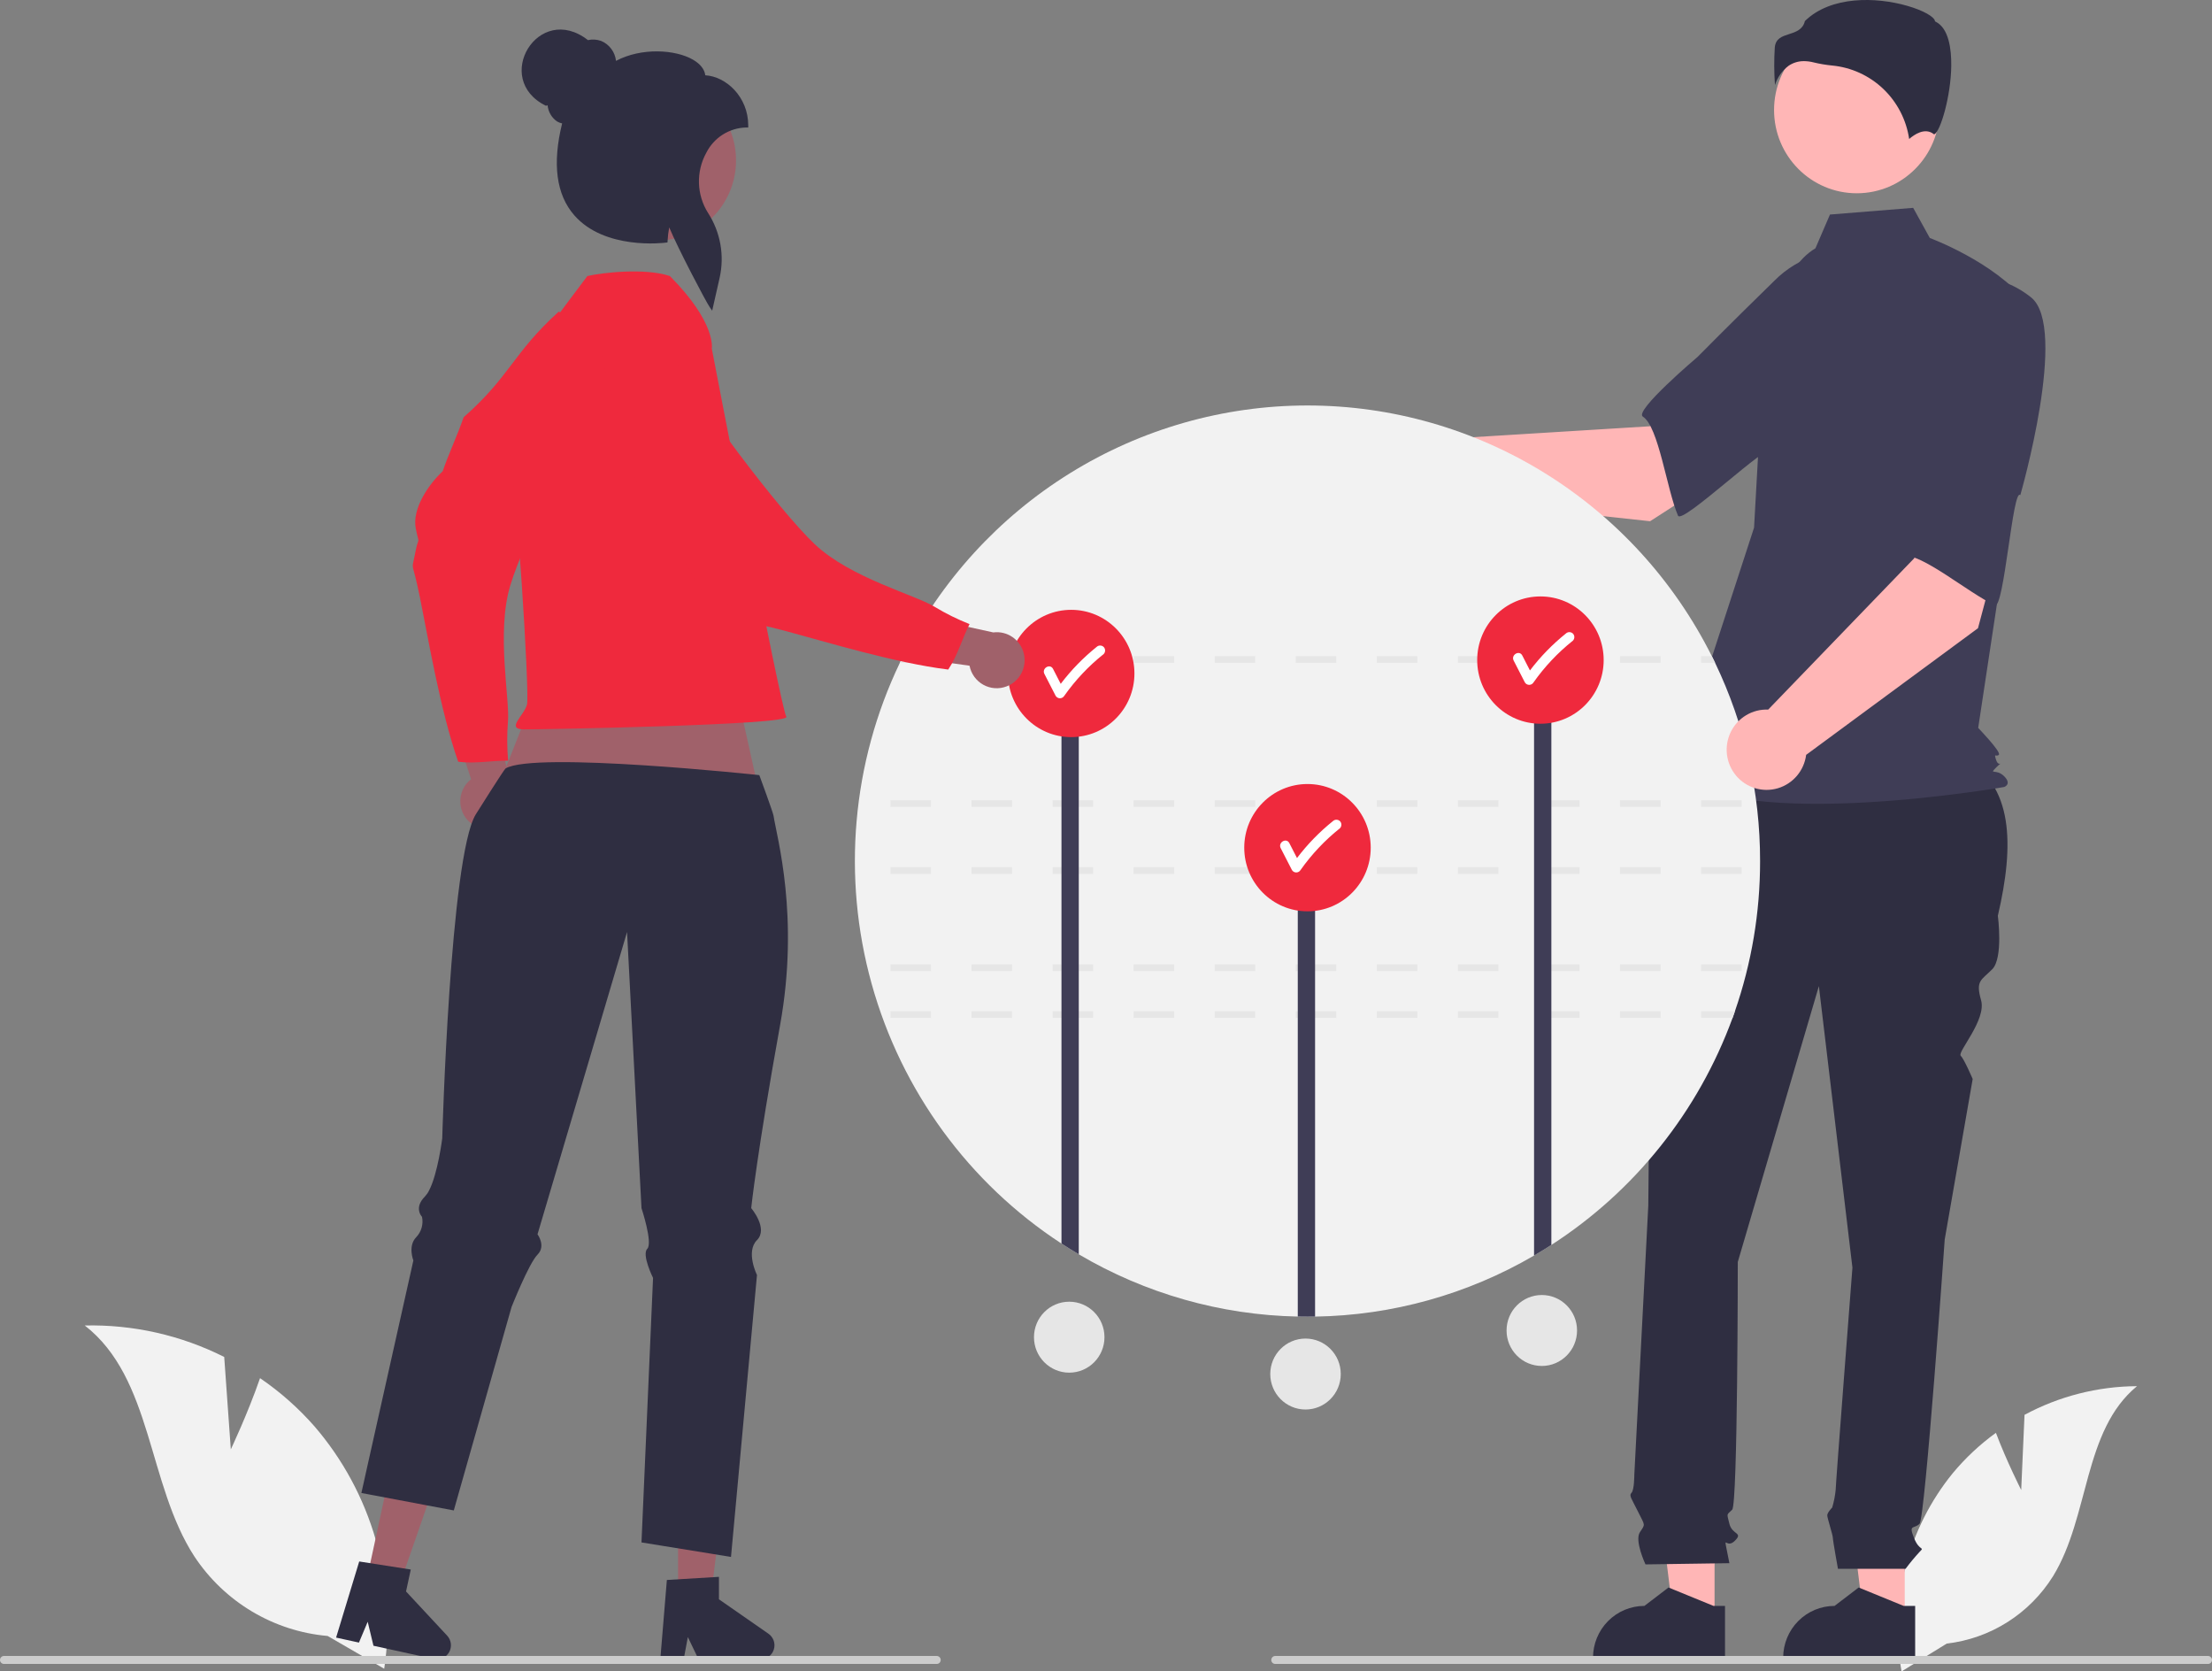 <svg width="278" height="210" viewBox="0 0 278 210" fill="none" xmlns="http://www.w3.org/2000/svg">
<rect x="0" y="0" width="278" height="210" fill="#808080" stroke="none"/>
<g clip-path="url(#clip0_2631_40371)">
<path d="M254.021 187.203L254.438 177.761C258.788 175.421 263.64 174.185 268.573 174.16C261.784 179.745 262.633 190.512 258.03 198.023C256.577 200.355 254.621 202.327 252.307 203.794C249.993 205.262 247.38 206.186 244.663 206.5L238.982 210C238.202 205.627 238.374 201.135 239.486 196.835C240.597 192.535 242.622 188.529 245.42 185.092C247.009 183.18 248.831 181.477 250.842 180.022C252.203 183.633 254.021 187.203 254.021 187.203Z" fill="#F2F2F2"/>
<path d="M58.98 103.26C58.604 102.915 58.309 102.492 58.113 102.019C57.918 101.547 57.828 101.038 57.85 100.527C57.871 100.016 58.004 99.516 58.239 99.062C58.473 98.609 58.803 98.212 59.207 97.901L55.315 86.103L61.514 87.779L64.26 98.725C64.734 99.442 64.932 100.308 64.814 101.161C64.696 102.014 64.272 102.794 63.621 103.352C62.97 103.911 62.138 104.211 61.283 104.194C60.427 104.176 59.608 103.844 58.98 103.26V103.26Z" fill="#A0616A"/>
<path d="M70.214 39.16C71.243 39.754 77.329 38.283 78.518 38.702C77.862 42.73 81.425 41.218 77.555 46.509C73.686 51.799 65.891 67.662 64.121 73.59C62.35 79.519 64.103 87.874 63.837 90.683C63.709 92.311 63.717 93.947 63.861 95.574C61.77 95.547 59.71 95.984 57.586 95.705C55.322 89.257 53.799 80.078 52.765 75.006C51.731 69.933 51.693 72.078 52.167 69.542C52.642 67.005 52.757 68.849 52.258 66.422C51.76 63.995 53.775 60.947 55.636 59.208C56.439 56.885 57.476 54.719 58.27 52.421C64.093 47.309 64.476 44.357 70.214 39.16Z" fill="#EF293D"/>
<path d="M239.382 203.457H234.238L231.791 183.49H239.384L239.382 203.457Z" fill="#FFB6B6"/>
<path d="M240.694 208.475L224.107 208.474V208.263C224.108 206.54 224.788 204.888 225.999 203.67C227.209 202.451 228.851 201.767 230.564 201.767H230.564L233.594 199.454L239.247 201.767L240.695 201.767L240.694 208.475Z" fill="#2F2E41"/>
<path d="M215.484 203.457H210.34L207.893 183.49H215.485L215.484 203.457Z" fill="#FFB6B6"/>
<path d="M216.796 208.475L200.209 208.474V208.263C200.209 206.54 200.889 204.888 202.1 203.67C203.311 202.451 204.953 201.767 206.665 201.767H206.666L209.695 199.454L215.348 201.767L216.796 201.767L216.796 208.475Z" fill="#2F2E41"/>
<path d="M213.257 94.296L246.717 95.138C253.072 98.612 253.168 106.129 251.086 115.055C251.086 115.055 251.789 120.36 250.383 121.774C248.977 123.189 248.274 123.189 248.977 125.665C249.68 128.141 245.966 132.184 246.418 132.638C246.869 133.092 247.923 135.568 247.923 135.568L244.408 155.727C244.408 155.727 241.948 190.74 241.245 191.448C240.542 192.155 239.839 191.448 240.542 193.216C241.245 194.984 241.948 194.277 241.245 194.984C240.623 195.66 240.036 196.368 239.488 197.106H230.991C230.991 197.106 230.35 193.57 230.35 193.216C230.35 192.862 229.647 190.74 229.647 190.387C229.647 190.033 230.268 189.408 230.268 189.408C230.483 188.689 230.628 187.951 230.702 187.204C230.702 186.496 232.81 159.264 232.81 159.264L228.593 123.897L218.401 158.556C218.401 158.556 218.401 188.972 217.698 189.679C216.995 190.387 216.995 190.033 217.346 191.448C217.698 192.862 219.103 192.509 218.049 193.57C216.995 194.631 216.643 192.862 216.995 194.631L217.346 196.399L206.802 196.551C206.802 196.551 205.397 193.57 206.1 192.509C206.802 191.448 206.76 191.737 205.903 190.001C205.045 188.265 204.694 187.911 205.045 187.557C205.397 187.203 205.397 185.322 205.397 185.322L207.154 151.483C207.154 151.483 207.505 115.762 207.505 114.701C207.532 114.155 207.432 113.61 207.213 113.11V111.67L208.56 106.567L213.257 94.296Z" fill="#2F2E41"/>
<path d="M233.357 24.283C239.099 24.283 243.754 19.599 243.754 13.821C243.754 8.043 239.099 3.36 233.357 3.36C227.616 3.36 222.961 8.043 222.961 13.821C222.961 19.599 227.616 24.283 233.357 24.283Z" fill="#FFB6B6"/>
<path d="M228.159 31.198C225.919 32.538 224.579 34.999 223.81 37.505C222.386 42.143 221.529 46.938 221.258 51.785L220.446 66.295L210.385 97.192C219.104 104.616 251.879 98.879 251.879 98.879C251.879 98.879 252.885 98.541 251.879 97.529C250.873 96.516 249.894 97.413 250.9 96.401C251.906 95.389 251.212 96.516 250.877 95.504C250.542 94.492 250.877 95.167 251.212 94.829C251.548 94.492 248.616 91.454 248.616 91.454L251.299 73.72L254.653 37.947C250.628 32.885 242.535 29.901 242.535 29.901L240.444 26.113L229.987 26.955L228.159 31.198Z" fill="#3F3D56"/>
<path d="M226.734 7.682C227.136 7.685 227.536 7.738 227.926 7.839C228.694 8.025 229.473 8.156 230.259 8.233C232.666 8.461 234.928 9.494 236.683 11.166C238.438 12.839 239.585 15.056 239.941 17.462C240.545 16.932 241.92 15.957 243.047 16.863C243.064 16.877 243.074 16.885 243.113 16.866C243.862 16.509 245.19 12.112 245.23 8.241C245.251 6.186 244.93 3.562 243.279 2.731L243.192 2.688L243.169 2.593C243.058 2.13 241.826 1.341 239.683 0.727C235.79 -0.389 230.101 -0.55 226.833 2.649C226.586 3.728 225.667 4.023 224.854 4.285C223.954 4.575 223.177 4.824 223.054 5.935C222.952 7.516 222.959 9.103 223.076 10.683C223.381 9.716 223.98 8.87 224.788 8.263C225.362 7.874 226.041 7.671 226.734 7.682V7.682Z" fill="#2F2E41"/>
<path d="M207.382 65.487L224.364 54.543L215.811 43.101L207.365 53.556L181.049 55.18C180.357 54.491 179.48 54.02 178.527 53.824C177.573 53.628 176.584 53.716 175.679 54.076C174.774 54.436 173.992 55.054 173.43 55.853C172.867 56.652 172.548 57.599 172.511 58.578C172.474 59.556 172.721 60.525 173.222 61.365C173.722 62.205 174.455 62.88 175.33 63.308C176.205 63.736 177.186 63.899 178.151 63.776C179.117 63.654 180.026 63.251 180.768 62.617L207.382 65.487Z" fill="#FFB6B6"/>
<path d="M240.128 39.267C241.113 45.269 222.5 56.731 222.5 56.731C222.5 55.322 211.39 65.959 210.889 64.79C209.464 61.469 208.462 53.604 206.47 52.345C205.332 51.625 213.329 44.861 213.329 44.861C213.329 44.861 217.516 40.617 223.01 35.263C224.535 33.721 226.424 32.592 228.499 31.981C230.575 31.371 232.77 31.299 234.881 31.772C234.881 31.772 239.142 33.264 240.128 39.267Z" fill="#3F3D56"/>
<path d="M221.204 108.186C221.212 114.609 220.143 120.988 218.042 127.054C217.946 127.336 217.846 127.614 217.745 127.896C213.446 139.646 205.449 149.661 194.971 156.415C194.256 156.878 193.533 157.32 192.796 157.749C184.426 162.633 174.95 165.273 165.275 165.418C164.958 165.422 164.64 165.426 164.322 165.426C163.912 165.426 163.506 165.422 163.101 165.414C153.413 165.22 143.937 162.527 135.58 157.594C134.843 157.16 134.118 156.71 133.405 156.243C121.772 148.655 113.291 137.057 109.551 123.624C105.811 110.192 107.069 95.847 113.09 83.282C113.224 83 113.362 82.722 113.504 82.44C118.246 72.97 125.508 65.011 134.481 59.451C143.453 53.89 153.784 50.945 164.322 50.945C174.86 50.945 185.19 53.89 194.163 59.451C203.136 65.011 210.398 72.97 215.14 82.44C215.282 82.722 215.42 83 215.554 83.282C219.285 91.046 221.217 99.561 221.204 108.186V108.186Z" fill="#F2F2F2"/>
<path d="M203.604 127.054V127.896H208.698V127.054H203.604ZM193.415 127.054V127.896H198.509V127.054H193.415ZM183.226 127.054V127.896H188.321V127.054H183.226ZM173.038 127.054V127.896H178.132V127.054H173.038ZM162.849 127.054V127.896H167.943V127.054H162.849ZM152.661 127.054V127.896H157.755V127.054H152.661ZM142.472 127.054V127.896H147.566V127.054H142.472ZM132.287 127.054V127.896H137.378V127.054H132.287ZM122.099 127.054V127.896H127.193V127.054H122.099ZM111.91 127.054V127.896H117.004V127.054H111.91ZM218.042 127.054H213.792V127.896H217.745L218.042 127.054Z" fill="#E6E6E6"/>
<path d="M213.792 121.162V122.004H218.887V121.162H213.792ZM203.604 121.162V122.004H208.698V121.162H203.604ZM193.415 121.162V122.004H198.509V121.162H193.415ZM183.226 121.162V122.004H188.321V121.162H183.226ZM173.038 121.162V122.004H178.132V121.162H173.038ZM162.849 121.162V122.004H167.943V121.162H162.849ZM152.661 121.162V122.004H157.755V121.162H152.661ZM142.472 121.162V122.004H147.566V121.162H142.472ZM132.287 121.162V122.004H137.378V121.162H132.287ZM122.099 121.162V122.004H127.193V121.162H122.099ZM111.91 121.162V122.004H117.004V121.162H111.91Z" fill="#E6E6E6"/>
<path d="M213.792 108.956V109.798H218.887V108.956H213.792ZM203.604 108.956V109.798H208.698V108.956H203.604ZM193.415 108.956V109.798H198.509V108.956H193.415ZM183.226 108.956V109.798H188.321V108.956H183.226ZM173.038 108.956V109.798H178.132V108.956H173.038ZM162.849 108.956V109.798H167.943V108.956H162.849ZM152.661 108.956V109.798H157.755V108.956H152.661ZM142.472 108.956V109.798H147.566V108.956H142.472ZM132.287 108.956V109.798H137.378V108.956H132.287ZM122.099 108.956V109.798H127.193V108.956H122.099ZM111.91 108.956V109.798H117.004V108.956H111.91Z" fill="#E6E6E6"/>
<path d="M213.792 100.538V101.38H218.887V100.538H213.792ZM203.604 100.538V101.38H208.698V100.538H203.604ZM193.415 100.538V101.38H198.509V100.538H193.415ZM183.226 100.538V101.38H188.321V100.538H183.226ZM173.038 100.538V101.38H178.132V100.538H173.038ZM162.849 100.538V101.38H167.943V100.538H162.849ZM152.661 100.538V101.38H157.755V100.538H152.661ZM142.472 100.538V101.38H147.566V100.538H142.472ZM132.287 100.538V101.38H137.378V100.538H132.287ZM122.099 100.538V101.38H127.193V100.538H122.099ZM111.91 100.538V101.38H117.004V100.538H111.91Z" fill="#E6E6E6"/>
<path d="M215.139 82.44H213.793V83.282H215.553C215.42 83 215.282 82.722 215.139 82.44ZM203.604 82.44V83.282H208.698V82.44H203.604ZM193.415 82.44V83.282H198.51V82.44H193.415ZM183.227 82.44V83.282H188.321V82.44H183.227ZM173.038 82.44V83.282H178.132V82.44H173.038ZM162.849 82.44V83.282H167.944V82.44H162.849ZM152.661 82.44V83.282H157.755V82.44H152.661ZM142.472 82.44V83.282H147.566V82.44H142.472ZM132.288 82.44V83.282H137.378V82.44H132.288ZM122.099 82.44V83.282H127.193V82.44H122.099ZM113.504 82.44C113.362 82.722 113.224 83 113.09 83.282H117.005V82.44H113.504Z" fill="#E6E6E6"/>
<path d="M194.972 85.277V156.415C194.257 156.878 193.533 157.32 192.797 157.749V85.277H194.972Z" fill="#3F3D56"/>
<path d="M165.276 108.846V165.418C164.959 165.422 164.641 165.426 164.323 165.426C163.913 165.426 163.507 165.422 163.102 165.414V108.846H165.276Z" fill="#3F3D56"/>
<path d="M135.579 85.277V157.594C134.843 157.16 134.118 156.71 133.404 156.243V85.277H135.579Z" fill="#3F3D56"/>
<path d="M29.008 182.101L28.179 170.489C22.744 167.756 16.729 166.398 10.654 166.535C19.2 173.182 18.515 186.467 24.434 195.559C26.301 198.381 28.776 200.743 31.674 202.471C34.572 204.2 37.819 205.25 41.175 205.543L48.287 209.661C49.101 204.25 48.739 198.725 47.227 193.469C45.715 188.212 43.088 183.348 39.527 179.211C37.507 176.91 35.207 174.875 32.681 173.152C31.127 177.644 29.008 182.101 29.008 182.101Z" fill="#F2F2F2"/>
<path d="M193.599 90.93C197.988 90.93 201.546 87.349 201.546 82.933C201.546 78.516 197.988 74.936 193.599 74.936C189.21 74.936 185.652 78.516 185.652 82.933C185.652 87.349 189.21 90.93 193.599 90.93Z" fill="#EF293D"/>
<path d="M197.678 79.6C197.559 79.485 197.4 79.421 197.235 79.421C197.07 79.421 196.911 79.485 196.791 79.6C195.105 80.953 193.59 82.51 192.282 84.235C191.96 83.609 191.639 82.984 191.318 82.358C190.947 81.636 189.864 82.274 190.234 82.996C190.704 83.91 191.174 84.826 191.644 85.741C191.701 85.834 191.78 85.911 191.875 85.965C191.97 86.018 192.077 86.046 192.186 86.046C192.295 86.046 192.402 86.018 192.497 85.965C192.591 85.911 192.671 85.834 192.728 85.741C194.122 83.764 195.789 81.997 197.678 80.493C197.795 80.374 197.861 80.213 197.861 80.046C197.861 79.879 197.795 79.719 197.678 79.6V79.6Z" fill="white"/>
<path d="M164.322 114.499C168.711 114.499 172.269 110.919 172.269 106.502C172.269 102.086 168.711 98.505 164.322 98.505C159.933 98.505 156.375 102.086 156.375 106.502C156.375 110.919 159.933 114.499 164.322 114.499Z" fill="#EF293D"/>
<path d="M168.401 103.169C168.282 103.055 168.123 102.991 167.957 102.991C167.792 102.991 167.633 103.055 167.514 103.169C165.828 104.523 164.313 106.079 163.004 107.805C162.683 107.179 162.362 106.553 162.04 105.928C161.67 105.206 160.586 105.843 160.957 106.565C161.427 107.48 161.897 108.395 162.367 109.31C162.424 109.404 162.503 109.481 162.598 109.534C162.693 109.588 162.8 109.616 162.909 109.616C163.017 109.616 163.124 109.588 163.219 109.534C163.314 109.481 163.394 109.404 163.45 109.31C164.845 107.334 166.512 105.567 168.401 104.062C168.518 103.943 168.583 103.783 168.583 103.616C168.583 103.449 168.518 103.288 168.401 103.169V103.169Z" fill="white"/>
<path d="M134.626 92.613C139.015 92.613 142.573 89.033 142.573 84.616C142.573 80.2 139.015 76.619 134.626 76.619C130.238 76.619 126.68 80.2 126.68 84.616C126.68 89.033 130.238 92.613 134.626 92.613Z" fill="#EF293D"/>
<path d="M138.706 81.283C138.586 81.169 138.427 81.105 138.262 81.105C138.097 81.105 137.938 81.169 137.818 81.283C136.132 82.637 134.618 84.193 133.309 85.918C132.988 85.293 132.666 84.667 132.345 84.042C131.974 83.32 130.891 83.957 131.262 84.679C131.732 85.594 132.202 86.509 132.672 87.424C132.728 87.517 132.808 87.595 132.903 87.648C132.998 87.702 133.104 87.73 133.213 87.73C133.322 87.73 133.429 87.702 133.524 87.648C133.619 87.595 133.698 87.517 133.755 87.424C135.15 85.448 136.817 83.68 138.706 82.176C138.822 82.057 138.888 81.897 138.888 81.73C138.888 81.563 138.822 81.402 138.706 81.283V81.283Z" fill="white"/>
<path d="M248.589 78.929L253.821 59.331L239.841 56.667L240.593 70.12L222.224 89.153C221.252 89.113 220.289 89.358 219.452 89.86C218.616 90.361 217.943 91.096 217.515 91.976C217.087 92.855 216.923 93.841 217.042 94.813C217.161 95.785 217.558 96.701 218.186 97.45C218.813 98.198 219.644 98.747 220.576 99.029C221.508 99.311 222.502 99.314 223.435 99.037C224.369 98.76 225.202 98.217 225.834 97.472C226.466 96.727 226.869 95.813 226.993 94.841L248.589 78.929Z" fill="#FFB6B6"/>
<path d="M255.253 37.356C259.998 41.126 253.907 62.213 253.907 62.213C252.964 61.171 251.869 76.562 250.716 76.038C247.44 74.549 241.436 69.413 239.121 69.831C237.797 70.071 239.184 59.651 239.184 59.651C239.184 59.651 239.439 53.676 239.919 45.996C240.014 43.822 240.655 41.708 241.781 39.85C242.907 37.992 244.482 36.451 246.359 35.37C246.359 35.37 250.507 33.586 255.253 37.356Z" fill="#3F3D56"/>
<path d="M91.35 81.358L97.102 107.186L60.246 104.879L70.268 79.513L91.35 81.358Z" fill="#A0616A"/>
<path d="M85.214 200.565L89.354 200.564L91.323 184.495H85.213L85.214 200.565Z" fill="#A0616A"/>
<path d="M83.811 198.509L90.356 198.116V200.938L96.578 205.262C96.885 205.476 97.117 205.783 97.239 206.138C97.361 206.493 97.366 206.878 97.255 207.237C97.144 207.596 96.922 207.91 96.621 208.132C96.32 208.355 95.956 208.475 95.583 208.475H87.791L86.448 205.684L85.924 208.475H82.986L83.811 198.509Z" fill="#2F2E41"/>
<path d="M46.084 198.492L50.13 199.375L55.44 184.091L49.469 182.788L46.084 198.492Z" fill="#A0616A"/>
<path d="M45.146 196.185L51.625 197.197L51.03 199.954L56.2 205.507C56.455 205.782 56.617 206.131 56.661 206.504C56.705 206.877 56.63 207.255 56.446 207.582C56.261 207.909 55.978 208.168 55.637 208.321C55.296 208.475 54.915 208.515 54.55 208.435L46.936 206.773L46.212 203.759L45.111 206.374L42.24 205.748L45.146 196.185Z" fill="#2F2E41"/>
<path d="M98.042 128.784C95.136 144.853 94.41 151.791 94.41 151.791C94.41 151.791 96.589 154.347 95.136 155.809C93.683 157.271 95.136 160.19 95.136 160.19L91.87 195.615L89.24 195.186L82.906 194.161L80.621 193.79L82.074 160.558C82.074 160.558 80.621 157.634 81.347 156.903C82.074 156.172 80.621 151.791 80.621 151.791L78.807 117.097L67.554 155.078C67.554 155.078 68.646 156.54 67.554 157.634C66.467 158.728 64.292 164.209 64.292 164.209L57.6 187.771L57.032 189.771L53.542 189.114L49.744 188.395L49.046 188.265L47.804 188.028L47.005 187.877L46.733 187.828L45.418 187.579L45.816 185.802L46.023 184.867L51.684 159.566L51.813 158.982L51.951 158.365C51.951 158.365 51.225 156.54 52.312 155.441C52.631 155.106 52.863 154.699 52.99 154.253C53.116 153.808 53.133 153.338 53.039 152.885C53.003 152.847 52.971 152.806 52.941 152.762C52.813 152.585 52.724 152.382 52.682 152.166C52.584 151.709 52.67 151.068 53.404 150.329C53.611 150.108 53.785 149.857 53.919 149.585C55.023 147.482 55.579 143.027 55.579 143.027C55.579 143.027 56.561 107.742 59.775 102.351C59.946 102.07 63.357 96.66 63.536 96.55C67.164 94.361 95.428 97.385 95.428 97.385C95.428 97.385 97.14 102.012 97.217 102.494C97.635 105.202 100.505 115.153 98.042 128.784Z" fill="#2F2E41"/>
<path d="M89.455 43.79C89.455 43.79 90.066 40.596 84.19 34.682C81.079 33.638 75.688 34.247 73.819 34.682C65.177 46.161 66.724 44.136 64.475 50.55C63.891 52.213 63.6 53.811 63.859 55.116C64.896 60.334 66.58 87.119 66.234 88.51C65.888 89.902 63.468 91.641 65.888 91.641C68.308 91.641 99.514 91.091 98.822 90.048C98.131 89.004 89.455 43.79 89.455 43.79Z" fill="#EF293D"/>
<path d="M126.516 86.235C126.042 86.419 125.534 86.497 125.027 86.463C124.52 86.428 124.027 86.282 123.582 86.035C123.137 85.788 122.751 85.446 122.452 85.033C122.152 84.619 121.947 84.145 121.849 83.643L109.619 81.895L113.872 77.056L124.834 79.458C125.683 79.349 126.542 79.557 127.248 80.043C127.954 80.529 128.459 81.259 128.666 82.094C128.874 82.93 128.769 83.812 128.373 84.576C127.977 85.339 127.316 85.929 126.516 86.235L126.516 86.235Z" fill="#A0616A"/>
<path d="M74.772 41.734C75.758 41.071 76.878 40.76 77.779 39.876C81.071 42.261 81.314 38.377 84.297 44.22C87.28 50.063 97.922 64.151 102.408 68.387C106.894 72.623 115.108 74.765 117.49 76.255C118.881 77.096 120.34 77.817 121.852 78.412C120.897 80.284 120.367 82.335 119.173 84.124C112.428 83.292 103.583 80.576 98.609 79.248C93.636 77.92 95.527 78.91 93.482 77.353C91.436 75.796 93.127 76.513 90.747 75.881C88.366 75.249 86.55 72.076 85.833 69.625C84.124 67.867 82.658 65.968 80.967 64.228C79.013 56.706 76.839 49.218 74.772 41.734Z" fill="#EF293D"/>
<path d="M82.494 30.229C88.023 30.229 92.504 25.72 92.504 20.156C92.504 14.593 88.023 10.083 82.494 10.083C76.966 10.083 72.484 14.593 72.484 20.156C72.484 25.72 76.966 30.229 82.494 30.229Z" fill="#A0616A"/>
<path d="M89.183 38.569C88.709 37.888 85.161 31.127 84.107 28.57C83.998 29.124 83.93 29.685 83.902 30.248L83.891 30.458L83.684 30.485C83.373 30.525 76.01 31.424 72.179 27.053C69.909 24.463 69.394 20.579 70.647 15.505C70.419 15.46 70.201 15.376 70.002 15.255C69.67 15.024 69.393 14.724 69.189 14.374C68.985 14.024 68.859 13.634 68.821 13.231L68.609 13.288C61.792 9.95 67.665 0.186 73.891 5.04C74.437 4.918 75.006 4.951 75.535 5.136C76.044 5.344 76.489 5.688 76.82 6.13C77.151 6.572 77.358 7.096 77.417 7.647C80.634 5.944 84.891 6.221 87.093 7.498C88.015 8.033 88.545 8.707 88.639 9.459C91.24 9.605 94.037 12.154 94.037 15.766V16.018H93.787C92.74 16.04 91.72 16.349 90.834 16.91C89.949 17.471 89.232 18.264 88.76 19.204C88.12 20.367 87.804 21.682 87.844 23.01C87.883 24.338 88.278 25.631 88.986 26.753C89.756 27.943 90.282 29.277 90.533 30.674C90.784 32.072 90.754 33.506 90.445 34.892L89.506 39.034L89.183 38.569Z" fill="#2F2E41"/>
<path d="M118.227 208.558C118.228 208.624 118.215 208.689 118.19 208.75C118.165 208.811 118.128 208.866 118.082 208.913C118.036 208.959 117.981 208.996 117.92 209.021C117.86 209.046 117.795 209.059 117.73 209.059H0.498C0.366 209.059 0.239 209.006 0.146 208.912C0.052 208.818 0 208.691 0 208.558C0 208.425 0.052 208.298 0.146 208.204C0.239 208.11 0.366 208.057 0.498 208.057H117.73C117.795 208.057 117.86 208.07 117.92 208.095C117.981 208.12 118.036 208.157 118.082 208.204C118.128 208.25 118.165 208.305 118.19 208.366C118.215 208.427 118.228 208.492 118.227 208.558Z" fill="#CCCCCC"/>
<path d="M277.999 208.558C277.999 208.624 277.986 208.689 277.962 208.75C277.937 208.811 277.9 208.866 277.854 208.913C277.807 208.959 277.752 208.996 277.692 209.021C277.632 209.046 277.567 209.059 277.501 209.059H160.269C160.137 209.059 160.011 209.006 159.917 208.912C159.824 208.818 159.771 208.691 159.771 208.558C159.771 208.425 159.824 208.298 159.917 208.204C160.011 208.11 160.137 208.057 160.269 208.057H277.501C277.567 208.057 277.632 208.07 277.692 208.095C277.752 208.12 277.807 208.157 277.854 208.204C277.9 208.25 277.937 208.305 277.962 208.366C277.986 208.427 277.999 208.492 277.999 208.558Z" fill="#CCCCCC"/>
<path d="M134.379 172.462C136.825 172.462 138.808 170.467 138.808 168.005C138.808 165.543 136.825 163.547 134.379 163.547C131.932 163.547 129.949 165.543 129.949 168.005C129.949 170.467 131.932 172.462 134.379 172.462Z" fill="#E6E6E6"/>
<path d="M164.074 177.092C166.52 177.092 168.504 175.096 168.504 172.634C168.504 170.173 166.52 168.177 164.074 168.177C161.628 168.177 159.645 170.173 159.645 172.634C159.645 175.096 161.628 177.092 164.074 177.092Z" fill="#E6E6E6"/>
<path d="M193.771 171.62C196.218 171.62 198.201 169.625 198.201 167.163C198.201 164.701 196.218 162.706 193.771 162.706C191.325 162.706 189.342 164.701 189.342 167.163C189.342 169.625 191.325 171.62 193.771 171.62Z" fill="#E6E6E6"/>
</g>
<defs>
<clipPath id="clip0_2631_40371">
<rect width="278" height="210" fill="white"/>
</clipPath>
</defs>
</svg>
